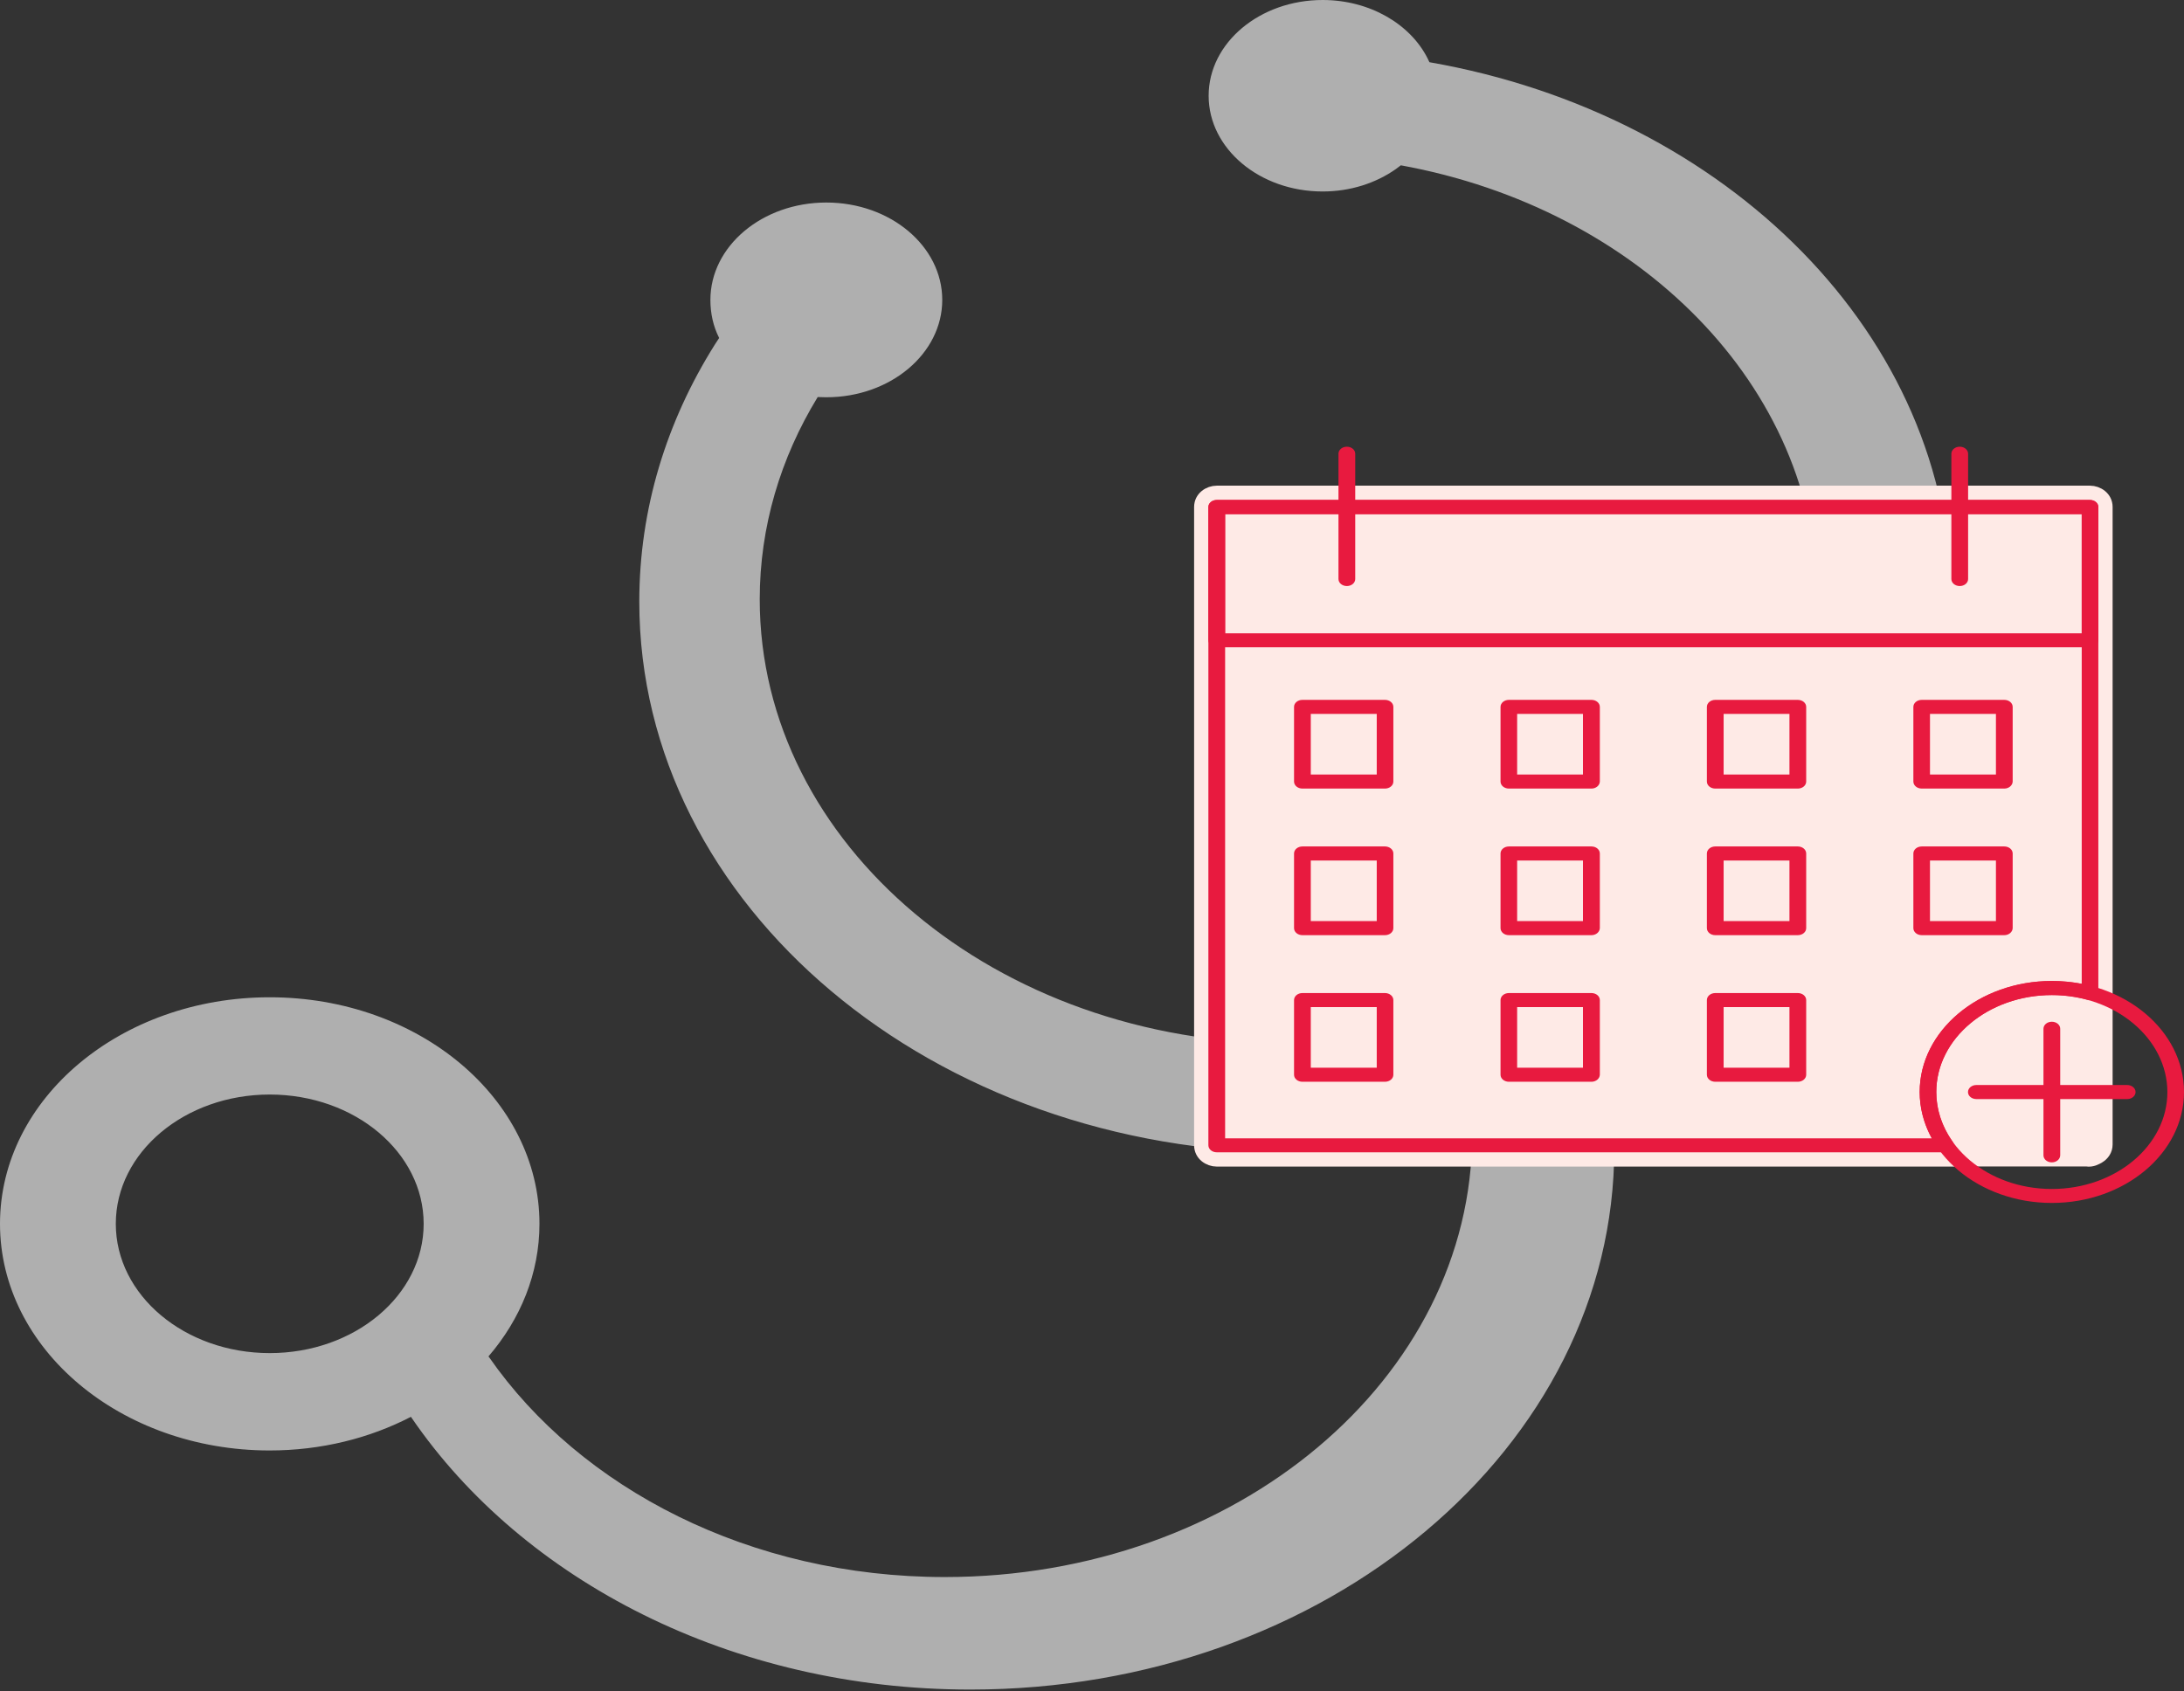 <svg width="306" height="237" viewBox="0 0 306 237" fill="none" xmlns="http://www.w3.org/2000/svg">
<rect x="0" y="0" width="306" height="237" fill="#333333" stroke="none"/>
<path d="M206.25 158.687C198.381 160.537 190.061 161.523 181.488 161.523C130.72 161.523 89.571 126.956 89.571 84.309C89.571 71.301 93.397 59.036 100.165 48.272L100.761 47.362C99.93 45.725 99.534 43.921 99.534 42.026C99.534 34.491 106.807 28.381 115.776 28.381C124.746 28.381 132.019 34.491 132.019 42.026C132.019 49.56 124.746 55.67 115.776 55.67C115.361 55.67 114.964 55.655 114.567 55.64L114.549 55.67C109.37 64.16 106.446 73.787 106.446 83.99C106.446 118.36 139.618 146.225 180.532 146.225C221.446 146.225 254.618 118.36 254.618 83.99C254.618 54.154 229.622 29.23 196.27 23.166L195.566 23.696C192.786 25.652 189.213 26.834 185.315 26.834C176.489 26.834 169.342 20.831 169.342 13.417C169.342 6.004 176.507 0 185.315 0C191.92 0 197.605 3.381 200.023 8.187L200.276 8.717C242.021 16.01 273.388 47.074 273.388 84.309C273.388 113.327 254.329 138.599 226.175 151.789L225.561 152.077C225.976 155.003 226.175 157.96 226.175 160.977C226.175 202.836 185.784 236.765 135.954 236.765C102.493 236.765 73.274 221.453 57.699 198.727L57.572 198.545C51.815 201.532 45.029 203.26 37.756 203.26C16.911 203.245 0 189.039 0 171.498C0 153.957 16.911 139.752 37.792 139.752C58.673 139.752 75.584 153.957 75.584 171.498C75.584 178.442 72.931 184.855 68.437 190.085L68.527 190.191C81.341 208.627 105.146 220.998 132.38 220.998C173.186 220.998 206.268 193.208 206.268 158.93L206.25 158.687ZM37.792 153.381C25.881 153.381 16.225 161.492 16.225 171.498C16.225 181.504 25.881 189.615 37.792 189.615C49.704 189.615 59.359 181.504 59.359 171.498C59.359 161.492 49.704 153.381 37.792 153.381Z" fill="#AFAFAF"/>
<path d="M272.594 162.477H273.594V162.462H292.352C292.739 162.533 293.086 162.458 293.339 162.369C293.622 162.27 293.871 162.123 294.021 162.034C294.58 161.702 294.998 161.112 294.998 160.385V71.043C294.998 69.789 293.857 69.058 292.825 69.058H170.479C169.448 69.058 168.306 69.789 168.306 71.043V160.492C168.306 161.746 169.448 162.477 170.479 162.477H272.594Z" fill="#FEEAE6" stroke="#FEEAE6" stroke-width="2" stroke-miterlimit="10"/>
<path d="M272.594 161.476H170.479C169.83 161.476 169.306 161.037 169.306 160.491V71.043C169.306 70.497 169.83 70.057 170.479 70.057H292.825C293.475 70.057 293.998 70.497 293.998 71.043V139.175C293.998 139.493 293.818 139.781 293.511 139.963C293.204 140.145 292.825 140.206 292.464 140.1C290.858 139.66 289.179 139.433 287.483 139.433C278.567 139.433 271.294 145.527 271.294 153.017C271.294 155.442 272.07 157.823 273.532 159.915C273.676 160.081 273.749 160.279 273.749 160.491C273.749 161.037 273.225 161.476 272.594 161.476ZM171.652 159.521H270.662C269.562 157.489 268.966 155.276 268.966 153.032C268.966 144.466 277.268 137.477 287.483 137.477C288.891 137.477 290.298 137.613 291.67 137.871V72.043H171.652V159.521Z" fill="#E81A3F"/>
<path d="M292.825 90.706H170.479C169.83 90.706 169.306 90.267 169.306 89.721V71.058C169.306 70.512 169.83 70.073 170.479 70.073H292.825C293.475 70.073 293.998 70.512 293.998 71.058V89.721C293.998 90.267 293.475 90.706 292.825 90.706ZM171.652 88.751H291.67V72.043H171.652L171.652 88.751Z" fill="#E81A3F"/>
<path d="M194.05 110.506H182.481C181.831 110.506 181.308 110.067 181.308 109.521V99.06C181.308 98.514 181.831 98.075 182.481 98.075H194.05C194.699 98.075 195.223 98.514 195.223 99.06V109.521C195.223 110.067 194.699 110.506 194.05 110.506ZM183.654 108.535H192.895V100.045H183.654V108.535Z" fill="#E81A3F"/>
<path d="M222.98 110.506H211.412C210.762 110.506 210.239 110.067 210.239 109.521V99.06C210.239 98.514 210.762 98.075 211.412 98.075H222.98C223.63 98.075 224.153 98.514 224.153 99.06V109.521C224.135 110.067 223.612 110.506 222.98 110.506ZM212.567 108.535H221.789V100.045H212.567V108.535Z" fill="#E81A3F"/>
<path d="M251.893 110.506H240.324C239.674 110.506 239.151 110.067 239.151 109.521V99.06C239.151 98.514 239.674 98.075 240.324 98.075H251.893C252.542 98.075 253.066 98.514 253.066 99.06V109.521C253.066 110.067 252.542 110.506 251.893 110.506ZM241.497 108.535H250.72V100.045H241.497V108.535Z" fill="#E81A3F"/>
<path d="M280.823 110.506H269.255C268.605 110.506 268.082 110.067 268.082 109.521V99.06C268.082 98.514 268.605 98.075 269.255 98.075H280.823C281.473 98.075 281.996 98.514 281.996 99.06V109.521C281.978 110.067 281.455 110.506 280.823 110.506ZM270.41 108.535H279.65V100.045H270.41V108.535Z" fill="#E81A3F"/>
<path d="M194.05 131.049H182.481C181.831 131.049 181.308 130.609 181.308 130.063V119.603C181.308 119.057 181.831 118.617 182.481 118.617H194.05C194.699 118.617 195.223 119.057 195.223 119.603V130.063C195.223 130.609 194.699 131.049 194.05 131.049ZM183.654 129.078H192.895V120.588H183.654V129.078Z" fill="#E81A3F"/>
<path d="M222.98 131.049H211.412C210.762 131.049 210.239 130.609 210.239 130.063V119.603C210.239 119.057 210.762 118.617 211.412 118.617H222.98C223.63 118.617 224.153 119.057 224.153 119.603V130.063C224.135 130.609 223.612 131.049 222.98 131.049ZM212.567 129.078H221.789V120.588H212.567V129.078Z" fill="#E81A3F"/>
<path d="M251.893 131.049H240.324C239.674 131.049 239.151 130.609 239.151 130.063V119.603C239.151 119.057 239.674 118.617 240.324 118.617H251.893C252.542 118.617 253.066 119.057 253.066 119.603V130.063C253.066 130.609 252.542 131.049 251.893 131.049ZM241.497 129.078H250.72V120.588H241.497V129.078Z" fill="#E81A3F"/>
<path d="M280.823 131.049H269.255C268.605 131.049 268.082 130.609 268.082 130.063V119.603C268.082 119.057 268.605 118.617 269.255 118.617H280.823C281.473 118.617 281.996 119.057 281.996 119.603V130.063C281.978 130.609 281.455 131.049 280.823 131.049ZM270.41 129.078H279.65V120.588H270.41V129.078Z" fill="#E81A3F"/>
<path d="M194.05 151.592H182.481C181.831 151.592 181.308 151.153 181.308 150.607V140.146C181.308 139.6 181.831 139.16 182.481 139.16H194.05C194.699 139.16 195.223 139.6 195.223 140.146V150.607C195.223 151.153 194.699 151.592 194.05 151.592ZM183.654 149.621H192.895V141.131H183.654V149.621Z" fill="#E81A3F"/>
<path d="M222.98 151.592H211.412C210.762 151.592 210.239 151.153 210.239 150.607V140.146C210.239 139.6 210.762 139.16 211.412 139.16H222.98C223.63 139.16 224.153 139.6 224.153 140.146V150.607C224.135 151.153 223.612 151.592 222.98 151.592ZM212.567 149.621H221.789V141.131H212.567V149.621Z" fill="#E81A3F"/>
<path d="M251.893 151.592H240.324C239.674 151.592 239.151 151.153 239.151 150.607V140.146C239.151 139.6 239.674 139.16 240.324 139.16H251.893C252.542 139.16 253.066 139.6 253.066 140.146V150.607C253.066 151.153 252.542 151.592 251.893 151.592ZM241.497 149.621H250.72V141.131H241.497V149.621Z" fill="#E81A3F"/>
<path d="M188.708 82.125C188.058 82.125 187.534 81.686 187.534 81.14V63.584C187.534 63.038 188.058 62.598 188.708 62.598C189.357 62.598 189.881 63.038 189.881 63.584V81.14C189.881 81.686 189.357 82.125 188.708 82.125Z" fill="#E81A3F"/>
<path d="M274.579 82.125C273.929 82.125 273.406 81.686 273.406 81.14V63.584C273.406 63.038 273.929 62.598 274.579 62.598C275.229 62.598 275.752 63.038 275.752 63.584V81.14C275.752 81.686 275.229 82.125 274.579 82.125Z" fill="#E81A3F"/>
<path d="M287.483 168.572C277.268 168.572 268.966 161.598 268.966 153.017C268.966 144.451 277.268 137.462 287.483 137.462C297.698 137.462 306 144.436 306 153.017C306 161.598 297.698 168.572 287.483 168.572ZM287.483 139.448C278.567 139.448 271.294 145.543 271.294 153.032C271.294 160.522 278.549 166.616 287.483 166.616C296.417 166.616 303.672 160.522 303.672 153.032C303.654 145.543 296.399 139.448 287.483 139.448Z" fill="#E81A3F"/>
<path d="M287.483 162.887C286.833 162.887 286.31 162.447 286.31 161.902V144.163C286.31 143.618 286.833 143.178 287.483 143.178C288.133 143.178 288.656 143.618 288.656 144.163V161.902C288.638 162.447 288.133 162.887 287.483 162.887Z" fill="#E81A3F"/>
<path d="M298.041 154.018H276.907C276.257 154.018 275.734 153.578 275.734 153.033C275.734 152.487 276.257 152.047 276.907 152.047H298.041C298.691 152.047 299.214 152.487 299.214 153.033C299.214 153.578 298.691 154.018 298.041 154.018Z" fill="#E81A3F"/>
</svg>
